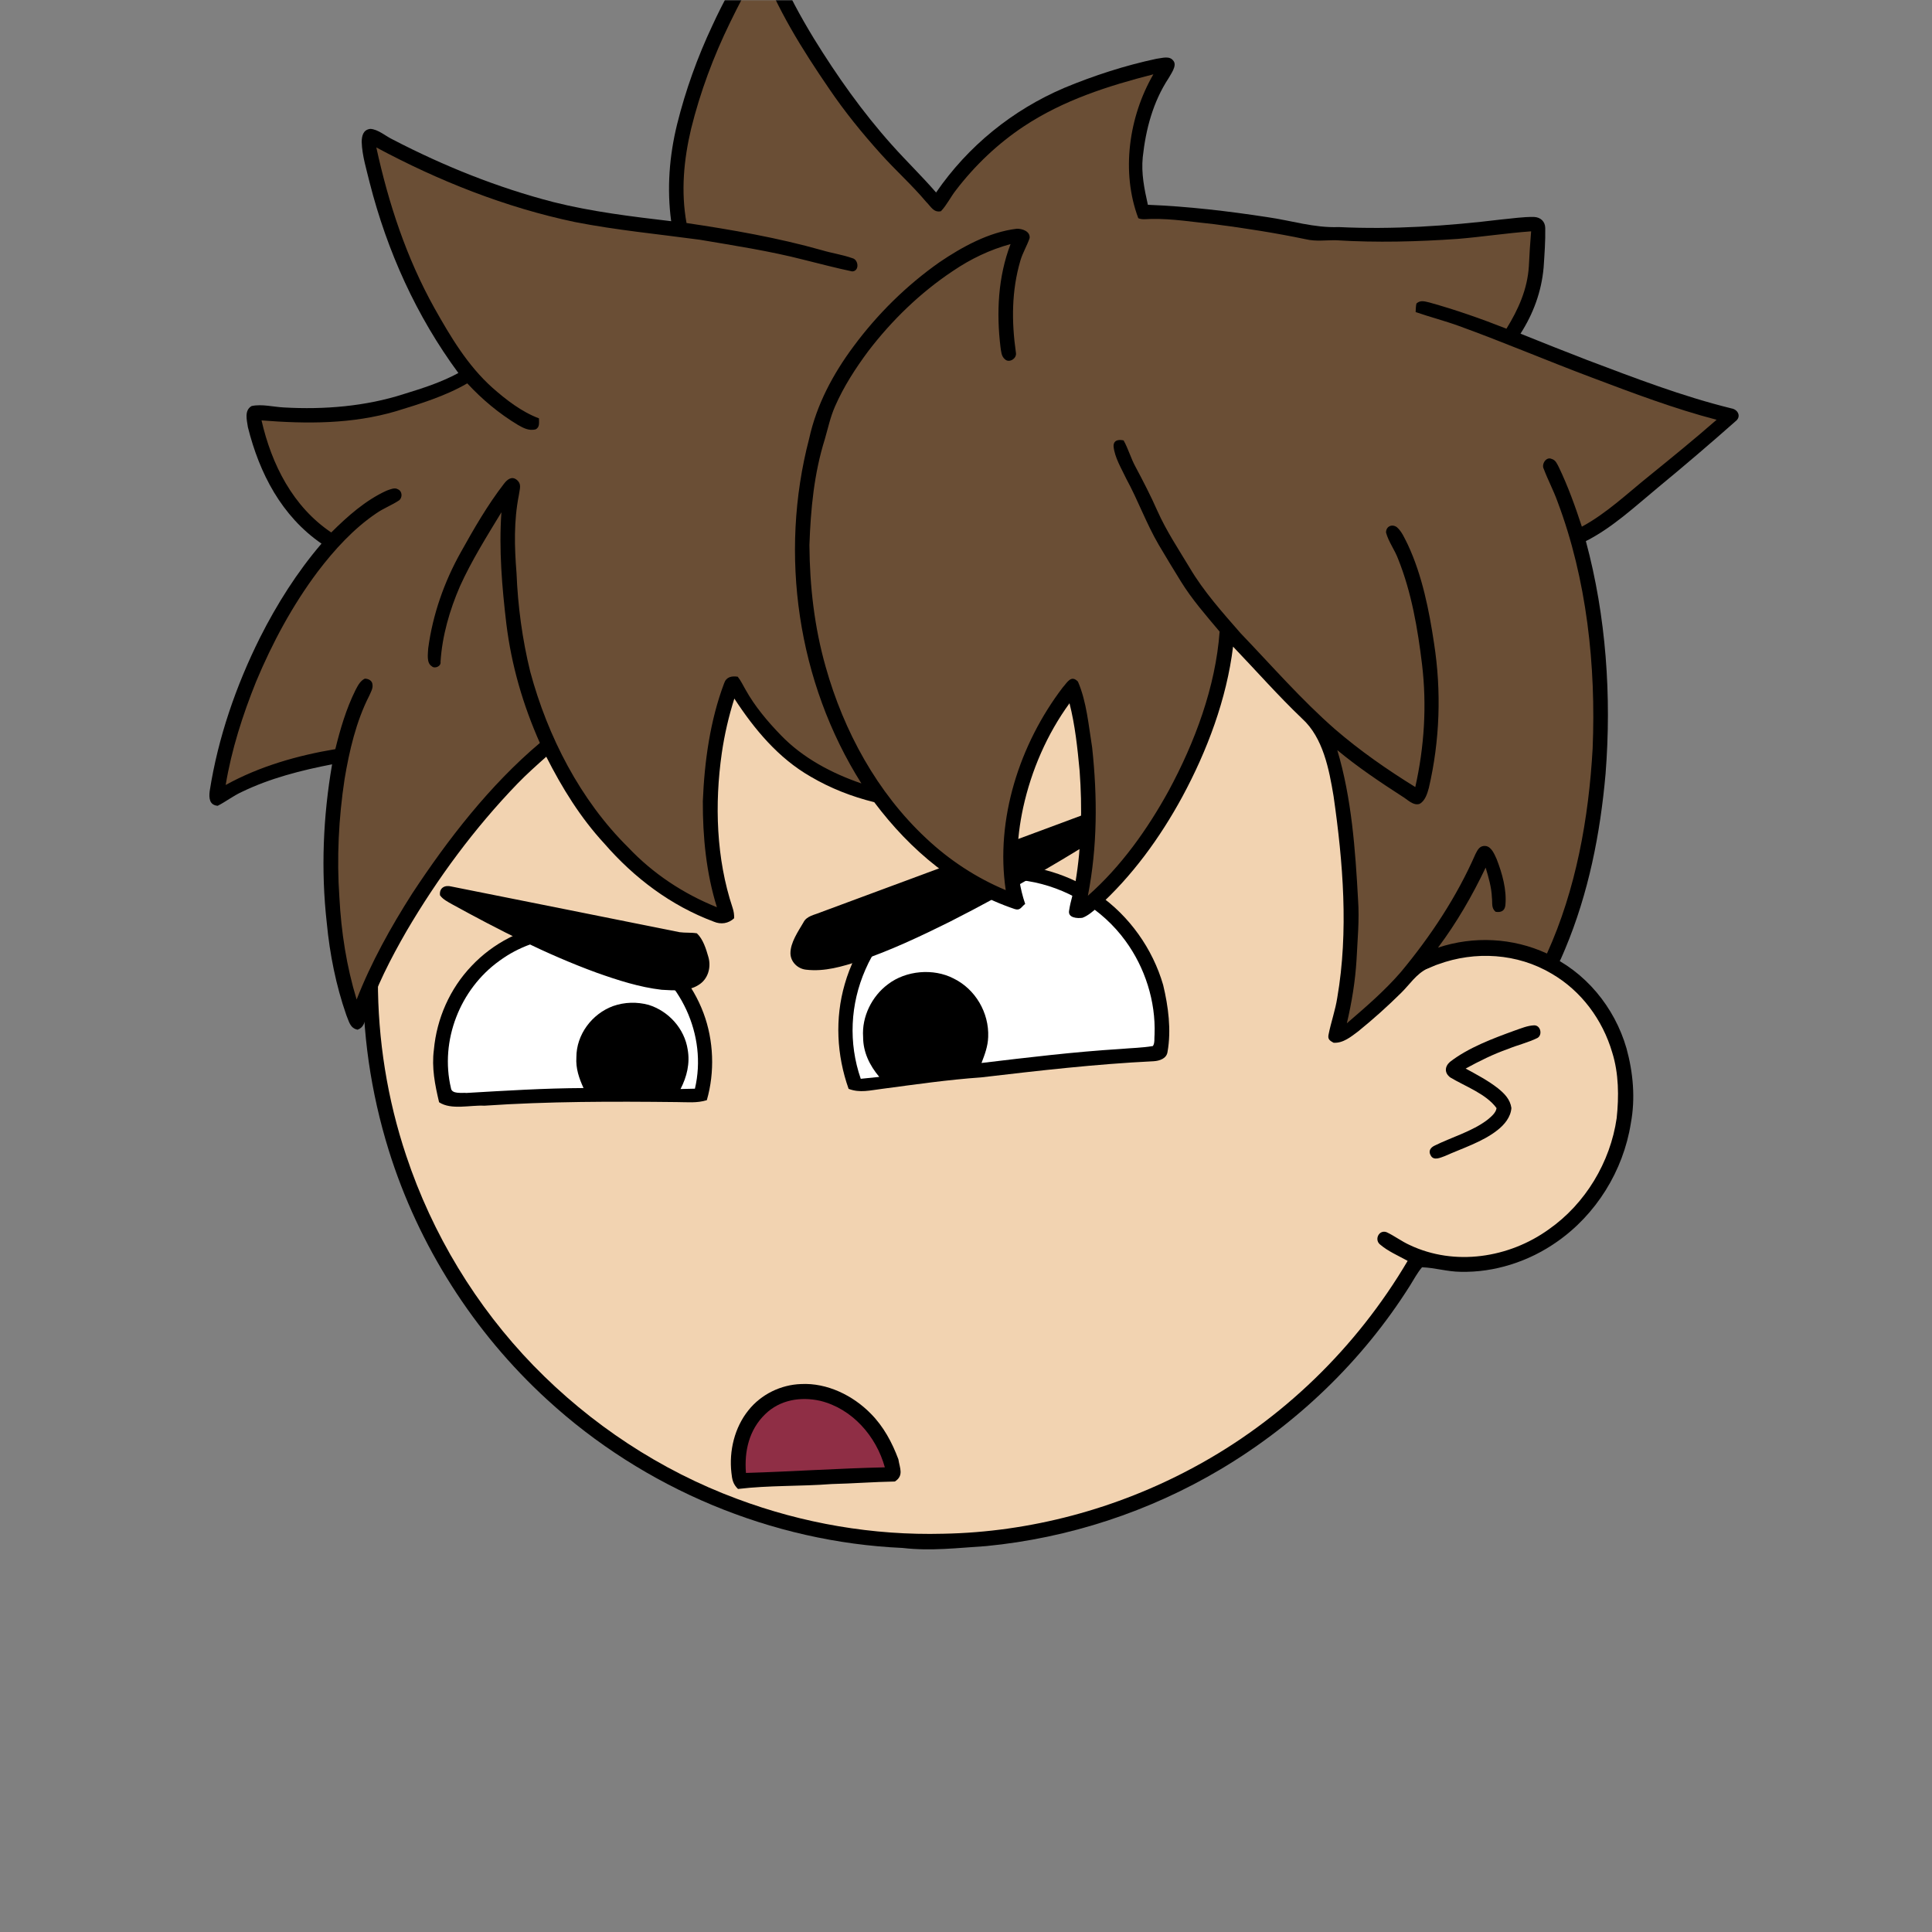 <svg xmlns:dc="http://purl.org/dc/elements/1.1/" xmlns:cc="http://creativecommons.org/ns#" xmlns:rdf="http://www.w3.org/1999/02/22-rdf-syntax-ns#" xmlns:svg="http://www.w3.org/2000/svg" xmlns="http://www.w3.org/2000/svg" viewBox="0 0 762 762" fill="none"><rect x="0" y="0" width="762" height="762" fill="#808080" stroke="none"/><mask id="avatarsRadiusMask"><rect width="762" height="762" rx="0" ry="0" x="0" y="0" fill="#fff"/></mask><g mask="url(#avatarsRadiusMask)"><path d="M396.01 164.85c37.82 4.9 74.21 19.64 104.8 42.39 6.15 4.84 12.48 9.33 18.02 14.92 23.77 21.98 42.73 49.02 55.13 78.95 9.35 22.31 14.72 46.04 16.64 70.14 6.62.81 13.05 2.14 19.12 5 15.54 6.93 27.08 20.94 31.78 37.21 2.63 9.56 3.56 19.75 1.72 29.55-2.96 18.76-13.72 36.13-29.37 46.92-10.94 7.65-24.49 12.03-37.86 11.68-5.13-.05-10.04-1.6-15.13-1.79-1.85 2.17-3.23 4.84-4.76 7.25-18.66 29.62-44.57 54.51-74.64 72.4-28.1 16.73-59.9 27.16-92.46 30.32-11.08.7-21.87 2.05-32.98.74-51.69-2.3-102.07-23.44-140.15-58.43-29.03-26.55-50.84-60.83-62.54-98.39-7.09-22.85-10.62-46.78-10.07-70.71.52-40.34 12.53-80.58 33.94-114.76 19.1-30.81 45.91-56.58 77.2-74.83 29.63-17.28 63.35-27.68 97.59-29.87 14.66-1.47 29.44-.37 44.02 1.31Z" fill="#000"/><path d="M363 169.06c48.47-1.39 97.32 14.7 135.81 44.12 6.55 4.06 11.72 9.49 17.36 14.64 24.33 22.63 43.2 50.95 54.93 82.02 7.43 19.61 11.86 40.2 13.56 61.09-8.89.74-17.34 2.34-25.38 6.38-2.19 1.03-1.89 4.95.68 5.23 2.35.23 4.98-1.51 7.24-2.2 14.62-5.37 31.32-4.35 44.78 3.68 11.69 6.78 20.09 18.16 23.89 31.06 2.6 8.25 2.68 17.41 1.76 25.95-2.5 17.35-12.35 33.73-26.73 43.81-15.71 11.33-37.17 14.64-54.93 6.2-3.17-1.43-5.94-3.58-9.08-5.05-2.95-1.09-4.88 2.79-2.7 4.75 3.17 2.76 7.34 4.52 11 6.56-20.14 34.15-49.45 62.7-84.41 81.47-30.2 16.31-64.44 25.53-98.78 26.15-27.63.72-55.33-4.04-81.21-13.72-30.32-11.24-57.84-29.43-80.37-52.6-22.67-23.37-39.92-51.88-50.2-82.77-14.96-44.64-14.91-94.01.27-138.59 11.05-33.06 30.28-63.21 55.37-87.39 29.67-28.73 67.65-48.54 108.13-56.67 12.8-2.52 25.94-4.24 39.01-4.12Z" fill="rgba(242, 211, 177, 1)"/><path d="M605.03 404.4c2.63-.1 3.44 3.8 1.36 4.98-3.69 1.83-7.82 2.77-11.64 4.35-5.82 2.04-11.28 4.76-16.68 7.72 4.29 2.34 8.86 4.74 12.71 7.76 2.58 2.09 4.85 4.35 5.33 7.8-.26 3.59-2.73 6.55-5.45 8.69-5.86 4.66-13.92 7.18-20.79 10.26-1.75.62-4.43 1.99-5.59-.26-1.02-1.74-.06-3.11 1.57-3.87 6.65-3.3 14.86-5.62 20.79-10.16 1.37-1.14 3.39-2.74 3.61-4.62-4.07-5.63-12.42-8.59-18.23-12.09-2.34-1.72-2.29-4.24-.16-6.13 7.27-5.64 16.98-9.26 25.57-12.38 2.42-.83 5.03-1.95 7.6-2.05Z" fill="#000"/><g transform="translate(-161 -83)"><path d="M556 424.07c13.55-.19 27.11 3.92 38.21 11.72 12.22 8.47 21.42 21.42 25.55 35.69 2.03 8.44 3.26 17.76 1.73 26.36-.34 2.67-3.16 3.58-5.48 3.72-22.92 1.12-45.41 3.72-68.02 6.37-13.15.92-26.15 2.81-39.22 4.54-4.57.55-8.58 1.7-13.07-.02-4.71-13.26-5.45-27.76-1.52-41.31 4.07-14.31 13.26-27 25.49-35.44 10.66-7.48 23.33-11.44 36.33-11.63Z" fill="#000"/><path d="M566.19 430.48c15.3 2.42 29.57 11.04 38.69 23.59 7.72 10.54 11.98 23.86 11.49 36.93-.16 1.36.18 3.47-.67 4.57-4.17.71-8.49.77-12.7 1.15-18.38 1.14-36.61 3.35-54.88 5.53 1.29-3.37 2.51-6.57 2.63-10.23.4-9.56-5.03-18.91-13.67-23.11-7.93-4.1-18.77-3.16-25.87 2.3-6.37 4.73-10.35 12.82-9.79 20.79 0 6.01 2.59 11.23 6.37 15.74-2.44.23-4.87.49-7.3.75-4.9-14.14-4.17-29.43 1.85-43.11 6.19-14.28 18.15-25.86 32.69-31.45 9.91-4.07 20.61-4.84 31.16-3.45Z" fill="#fff"/><path d="M415.92 455.07c10.32 6.33 18.32 16.17 22.55 27.5 4.04 10.78 4.5 23.3 1.31 34.35-3.96 1.23-7.72.76-11.78.75-25.4-.28-50.64-.3-76 1.43-5.57-.31-13.01 1.8-17.82-1.36-1.63-6.9-2.98-13.6-2.05-20.72 1.12-12.32 6.31-24.08 14.86-33.04 8.4-8.92 19.86-14.85 31.99-16.6 12.69-1.87 26.06.89 36.94 7.69Z" fill="#000"/><path d="M410.45 458.52c18.96 10.09 29.6 32.88 24.63 53.87-1.89.03-3.78.06-5.67.13 2.5-4.85 3.78-10.11 2.82-15.56-1.25-8.23-7.5-15.16-15.39-17.62-4.61-1.26-9.55-1.12-14.05.47-8.31 3.06-14.47 11.22-14.46 20.19-.29 4.37 1.04 8.24 2.82 12.14-15.41.07-30.77 1.03-46.16 1.93-1.75-.18-5.82.57-6.13-1.89-4.43-18.71 3.54-39.05 19.11-50.22 15.11-11.12 36.05-12.55 52.48-3.44Z" fill="#fff"/></g><g transform="translate(-161 -83)"><g fill="#000"><path d="M606.99 397.59c1.52-.4 3.26.6 4.74.97-.11 1.2-.17 2.45-.47 3.61-1.58 1.49-3.57 2.61-5.39 3.78-22.77 14.6-46.18 28.4-70.32 40.63-11.53 5.73-23.34 11.3-35.55 15.44-6.86 2.19-13.72 4.28-21.01 3.44-3.31-.31-6.16-3.02-6.23-6.43-.04-4.22 3-8.6 5.08-12.15 1.28-2.68 4.5-3.04 6.99-4.12 37.24-13.75 74.44-27.65 111.67-41.45 3.48-1.23 6.91-2.81 10.49-3.72ZM338.99 432.64c29.88 5.94 60.13 12.03 90.02 18.02 2.27.32 4.6.07 6.85.45 2.45 2.3 3.64 6.21 4.54 9.37 1.17 4.09-.15 8.77-3.91 11.01-4 2.62-9.91 2.16-14.5 1.89-8.74-1-17.41-3.8-25.68-6.74-19.61-7.16-38.69-16.93-56.97-26.97-1.67-.96-3.68-1.94-4.79-3.55-.38-2.88 1.85-4.16 4.44-3.48Z"/></g></g><g transform="translate(-161 -83)"><path d="M476.979 628.88c10.2-.52 20.43 4.48 27.46 11.67 5.06 5.1 8.39 11.32 10.89 18 .52 3.48 2.26 6.4-1.37 8.77-8.33.15-16.63.8-24.96 1-12.29.95-24.72.47-36.92 1.94-1.96-1.87-2.34-3.75-2.6-6.38-.98-8.6 1.23-17.86 6.72-24.66 5-6.28 12.77-10.08 20.78-10.34Z" fill="#000"/><path d="M484.479 635.49c12.63 3.09 22.12 13.94 25.51 26.24-18.28.41-36.54 1.67-54.78 2.21-.69-8.6 1.23-17 7.57-23.16 5.82-5.68 13.94-7.02 21.7-5.29Z" fill="#8F2E45"/></g><g transform="translate(-161 -83)"/><g transform="translate(-161 -83)"><path d="M459.18 60.01c1.27-.39 2.6-.59 3.99-.59 2.03 3.79 3.18 7.7 4.81 11.67 3.8 9.46 8.7 18.33 13.98 27.03 9.17 14.87 19.17 29.04 30.84 42.07 5.67 6.37 11.82 12.28 17.4 18.74 12.58-18.33 30.15-32.56 50.58-41.28 11.65-4.84 23.97-8.84 36.31-11.46 2.31-.25 5.3-1.43 6.84.98 1.26 1.88-1.11 4.99-2.04 6.69-6.15 9.37-8.98 20.1-10.18 31.14-.64 6.45.63 12.52 2.02 18.77 15.81.63 31.61 2.49 47.25 4.89 9.55 1.37 18.29 4.27 28.05 3.9 21.29 1.03 42.84-.42 63.98-2.98 4.32-.39 8.7-1.1 13.04-1.01 2.56.12 4.37 1.76 4.41 4.38.1 5.17-.3 10.41-.64 15.56-.83 9.42-4.03 18.16-9.12 26.09 8.72 3.55 17.5 6.98 26.27 10.39 18.95 7.15 37.27 14.24 56.97 19.1 2.34.39 3.77 2.84 2.02 4.67-10.14 8.97-20.42 17.76-30.87 26.38-8.99 7.42-18.18 16.03-28.61 21.28 8.01 29.69 10.18 61.19 7.77 91.78-2.09 23.67-6.72 47.09-15.94 69.07-1.09 2.5-2.08 5.23-3.69 7.44-.7 1.02-2.28 1.19-3.37.79-3.1-1.04-5.96-2.72-9.11-3.68-12.41-3.86-26.62-3-38.16 3.16-4.56 2.3-6.8 6.12-10.37 9.63-5.34 5.29-11.04 10.4-16.88 15.13-2.83 2.12-6.03 4.8-9.78 4.52-1.47-.82-2.36-1.36-1.95-3.24.96-4.88 2.67-9.57 3.43-14.52 4.5-26.17 2.29-53.36-1.46-79.49-1.76-10.54-4.11-23.06-12.4-30.58-9.52-9.09-18.15-18.91-27.24-28.4-2.52 20.64-10.19 41.03-20.04 59.26-8.7 16.01-19.82 31.37-33.42 43.59-1.77 1.52-3.72 3.27-5.93 4.1-2.04.31-5.9.06-5.26-2.93.53-3.73 1.87-7.3 2.47-11.03 2.44-14.45 2.74-29.42 1.66-44.02-.85-8.99-1.76-17.85-3.99-26.63-8.87 12.19-15.03 26.42-18.27 41.13-2.72 12.67-3.46 25.58.79 38.02-1.49 1.09-1.93 2.73-4.09 2.03-22.8-7.7-41.14-23.1-55.44-42.16-8.82-2.18-17.29-5.49-25.12-10.1-12.71-7.28-22.16-18.66-30.06-30.77-2.24 7.06-3.88 14.16-4.95 21.5-2.88 20.08-2.21 41.62 4.25 60.99.47 1.39.67 2.78.61 4.16-2.24 2.09-5.2 2.54-8.02 1.34-16.95-6.34-31.39-17.23-43.2-30.84-9.41-10.19-16.62-21.89-22.87-34.22-3.88 3.46-7.75 6.9-11.37 10.64-16.88 17.49-31.5 37.27-43.79 58.22-6.18 10.75-12.06 22.11-15.83 33.94-.83 2.1-1.01 3.99-3.42 4.87-3.03-.6-3.4-3.33-4.45-5.76-4.08-11.71-6.53-24.02-7.71-36.36-2.34-20.77-1.46-41.97 2.1-62.55-12.11 2.34-24.5 5.49-35.64 10.9-3.34 1.52-6.23 3.81-9.48 5.46-3.31-.27-3.49-3.1-3.16-5.8 3.27-20.95 10.36-41.54 19.82-60.49 6.63-13.17 14.67-25.9 24.28-37.11-15.77-10.89-24.48-27.71-29.03-45.92-.39-2.76-1.54-6.62 1.47-8.35 4.01-.88 8.67.37 12.75.56 15.81.91 32.24-.42 47.37-5.32 7.37-2.26 14.61-4.58 21.42-8.26-16.57-22.46-28.08-48.02-34.97-75.02-1.26-5.24-3-10.73-3.16-16.12.03-2.43.57-4.77 3.35-5.15 3.11.11 6.14 2.91 8.93 4.21 20.1 10.45 41.34 18.97 63.29 24.65 15.2 3.81 30.95 5.72 46.49 7.55-1.73-12.81-.74-25.71 2.34-38.24 3.34-13.41 8.02-26.45 13.91-38.94 4.14-9.07 9.09-17.68 13.44-26.65 1.1-2.15 2.18-4.57 3.78-6.4Z" fill="#000"/><path d="M460.81 68.77c6.63 17.79 16.53 33.63 27.21 49.23 6.14 9.06 13.01 17.52 20.33 25.65 5.83 6.52 12.34 12.3 17.97 19.01 1.8 1.73 2.88 4.3 5.79 3.65 2.33-2.44 3.82-5.64 5.92-8.3 7.46-9.76 16.56-18.41 26.81-25.2 15.61-10.31 33.07-15.9 51.06-20.5-9.67 16.67-12.82 38.51-5.94 56.76 1.5.67 3.42.3 5.04.29 8.31-.19 17.03 1.28 25.01 2.07 12.07 1.56 24.08 3.45 35.99 5.93 4.04.95 7.92.33 12 .4 16.08.99 31.96.57 48.01-.54 9.65-.81 19.23-2.28 28.88-2.98-.4 4.58-.66 9.16-.89 13.75-.57 9.09-4.13 17.01-8.84 24.65-9.95-3.92-20.03-7.46-30.35-10.33-1.88-.41-3.53-1.07-5.15.39-.27 1.08-.24 2.26-.32 3.38 5.68 1.97 11.5 3.45 17.15 5.51 17.64 6.4 34.92 13.78 52.48 20.37 16.11 6.07 32.41 12.26 49.08 16.6-8.65 7.57-17.55 14.81-26.48 22.05-8.56 6.86-16.99 14.92-26.67 20.11-2.63-8.03-5.46-15.93-9.13-23.56-.75-1.39-1.19-2.71-2.86-3.18-2.07-.95-4.06 2.13-3.03 3.98 1.63 4.35 3.84 8.46 5.41 12.85 11.57 30.67 15.21 64.8 13.86 97.4-1.54 27.51-6.56 55.64-18.01 80.87-13.45-6.22-28.93-7-42.98-2.32 7.34-9.79 13.54-20.52 18.79-31.56 1.15 3.79 2.32 7.83 2.47 11.79.29 2.14-.36 4.09 1.46 5.63 2.16.35 3.62-.36 3.86-2.62.58-6.07-1.27-12.58-3.46-18.2-.86-1.86-1.98-4.76-4.27-5.13-2.35-.26-3.18 1.41-4.08 3.19-7.36 16.85-17.73 32.49-29.48 46.6-6.48 7.47-13.83 13.75-21.24 20.14 1.94-8.24 3.31-16.59 3.82-25.05.38-7.88 1.16-15.65.61-23.55-1.07-19.67-2.53-40.19-8.2-59.14 8.07 6.69 16.73 12.52 25.53 18.2 2.07 1.18 4.37 3.83 6.91 3 2.16-1.11 3.07-4.08 3.66-6.26 4.35-18.69 5.01-38.05 2.07-57.01-1.96-13.12-4.71-26.91-10.35-38.98-1.18-2.31-2.33-5.18-4.33-6.89-1.9-1.37-4.28-.35-4.27 2.11.97 3.67 3.47 6.87 4.78 10.46 5.27 13.1 7.73 27.57 9.42 41.53 1.94 16.19.9 32.52-2.66 48.4-11.12-6.87-21.82-14.32-31.73-22.87-13.22-11.6-24.77-24.86-37.19-37.83-7.13-8.17-14.6-16.5-20.11-25.87-4.44-7.38-9.15-14.44-12.68-22.34-2.61-5.93-5.58-11.66-8.62-17.37-1.85-3.36-2.85-7.11-4.71-10.44-2.01-.44-4.02-.12-3.96 2.34.42 4.41 3.13 8.78 5 12.76 4.66 8.54 7.91 17.69 12.82 26.09 2.83 4.84 5.78 9.62 8.71 14.4 4.47 7.23 9.85 13.33 15.3 19.82-1.6 21.82-9.75 43.62-20.09 62.76-8.33 15.16-18.83 29.95-31.87 41.42 3.79-19.38 3.78-38.92 1.68-58.49-1.38-8.49-2.16-18.04-5.6-25.96-2.71-2.85-4.25.39-6.01 2.31-16.95 22.24-26.64 51.96-22.47 79.93-11.59-4.84-22.2-11.81-31.34-20.4-19.38-18.07-32.55-42.29-39.67-67.64-4.46-15.65-6.3-31.8-6.42-48.04.5-14.2 1.81-28.17 6.08-41.8 1.29-4.43 2.16-8.72 4.05-12.98 3.38-7.73 8.07-15 13.1-21.75 9.31-12.18 20.58-23.1 33.36-31.59 7.03-4.77 14.53-8.37 22.74-10.61-4.96 12.95-5.62 27.07-3.96 40.73.28 1.69.3 3.47 1.71 4.67 1.68 1.69 4.84-.29 4.36-2.6-1.74-12.22-1.74-24.37 1.77-36.29.9-3.1 2.62-5.84 3.64-8.88.29-2.67-2.93-3.74-5.05-3.68-10.89 1.27-21.58 7.14-30.54 13.23-12.97 9.12-24.43 20.43-33.86 33.17-8.13 10.93-14.58 23.02-17.51 36.4-11.93 45.6-4.61 96.07 20.61 135.98-11.63-3.97-23.15-10.07-31.74-19.01-5.26-5.42-10.3-11.4-13.98-18.03-.97-1.68-1.85-3.55-3.06-5.06-2.42-.35-4.51.07-5.36 2.59-5.53 14.66-7.77 30.92-8.4 46.51-.06 14.01 1.35 28.4 5.55 41.82-13.18-5.29-25.22-13.25-34.98-23.59-18.9-18.66-31.75-43.75-38.62-69.23-3.14-12.75-4.91-25.88-5.43-38.99-.84-10.37-1.1-20.51.93-30.78.27-2.31 1.27-4.27-.88-6.01-1.96-1.53-3.7-.1-4.96 1.53-6.5 8.39-11.89 17.77-17.05 27.03-6.57 11.7-11.12 24.68-12.88 37.99-.08 2.08-.72 5.72 1.37 6.97 1.12 1.19 3.83.08 3.5-1.72.64-10.24 3.6-20.41 7.66-29.79 4.54-10.05 10.64-19.77 16.35-29.18-1.03 14.63.23 29.49 1.95 44.03 2.01 16.33 6.55 31.94 13.22 46.95-19.72 16.63-36.28 37.99-50.41 59.47-8.4 13.18-16.18 27.14-21.86 41.72-3.98-13.01-6.09-26.65-6.8-40.22-1.09-15.57-.3-31.34 2.05-46.77 1.85-11.05 4.54-22.68 9.67-32.72.58-1.34 1.59-3 1.33-4.49-.09-1.58-1.6-2.35-3.04-2.35-1.86.94-2.72 2.73-3.65 4.48-3.7 7.48-5.98 15.25-7.97 23.32-14.9 2.49-29.97 6.79-43.24 14.14 2.3-13.95 6.71-27.63 11.98-40.73 6.39-15.29 14.4-30.21 24.37-43.48 6.51-8.55 14.13-16.93 23.09-22.97 2.84-1.97 6.11-3.18 8.98-5.1 1.39-1.12 1.25-3.65-.53-4.36-1.2-.81-3.15.1-4.4.54-8.32 3.78-15.43 10.11-21.85 16.5-15.14-10.16-23.54-26.84-27.5-44.2 17.85 1.41 35.72 1.48 53.04-3.62 9.46-2.9 19.55-5.99 28.1-10.99 5.91 6.39 12.61 11.97 20.08 16.45 2.17 1.23 4.21 2.31 6.81 1.72 1.82-.83 1.35-2.69 1.4-4.36-6.86-2.58-12.98-7.33-18.44-12.15-9.73-8.73-16.41-20-22.75-31.26-11.1-19.9-18.12-41.26-22.97-63.45 24.57 13.2 51.02 23.7 78.37 29.43 16.34 3.2 32.79 4.75 49.24 6.98 13.73 2.33 27.67 4.45 41.16 7.94 6.29 1.55 12.59 3.23 18.93 4.55 2.95-.12 2.51-4.67.06-5.22-3.86-1.38-8.01-1.95-11.94-3.13-17.41-4.92-35.57-8.09-53.47-10.74-2.26-12.43-1.09-24.96 1.81-37.17 3.58-14.48 8.81-28.49 15.35-41.88 3.32-6.93 7.04-13.61 10.48-20.47.47-.89.93-1.78 1.4-2.67Z" fill="rgba(106, 78, 53, 1)"/></g></g></svg>